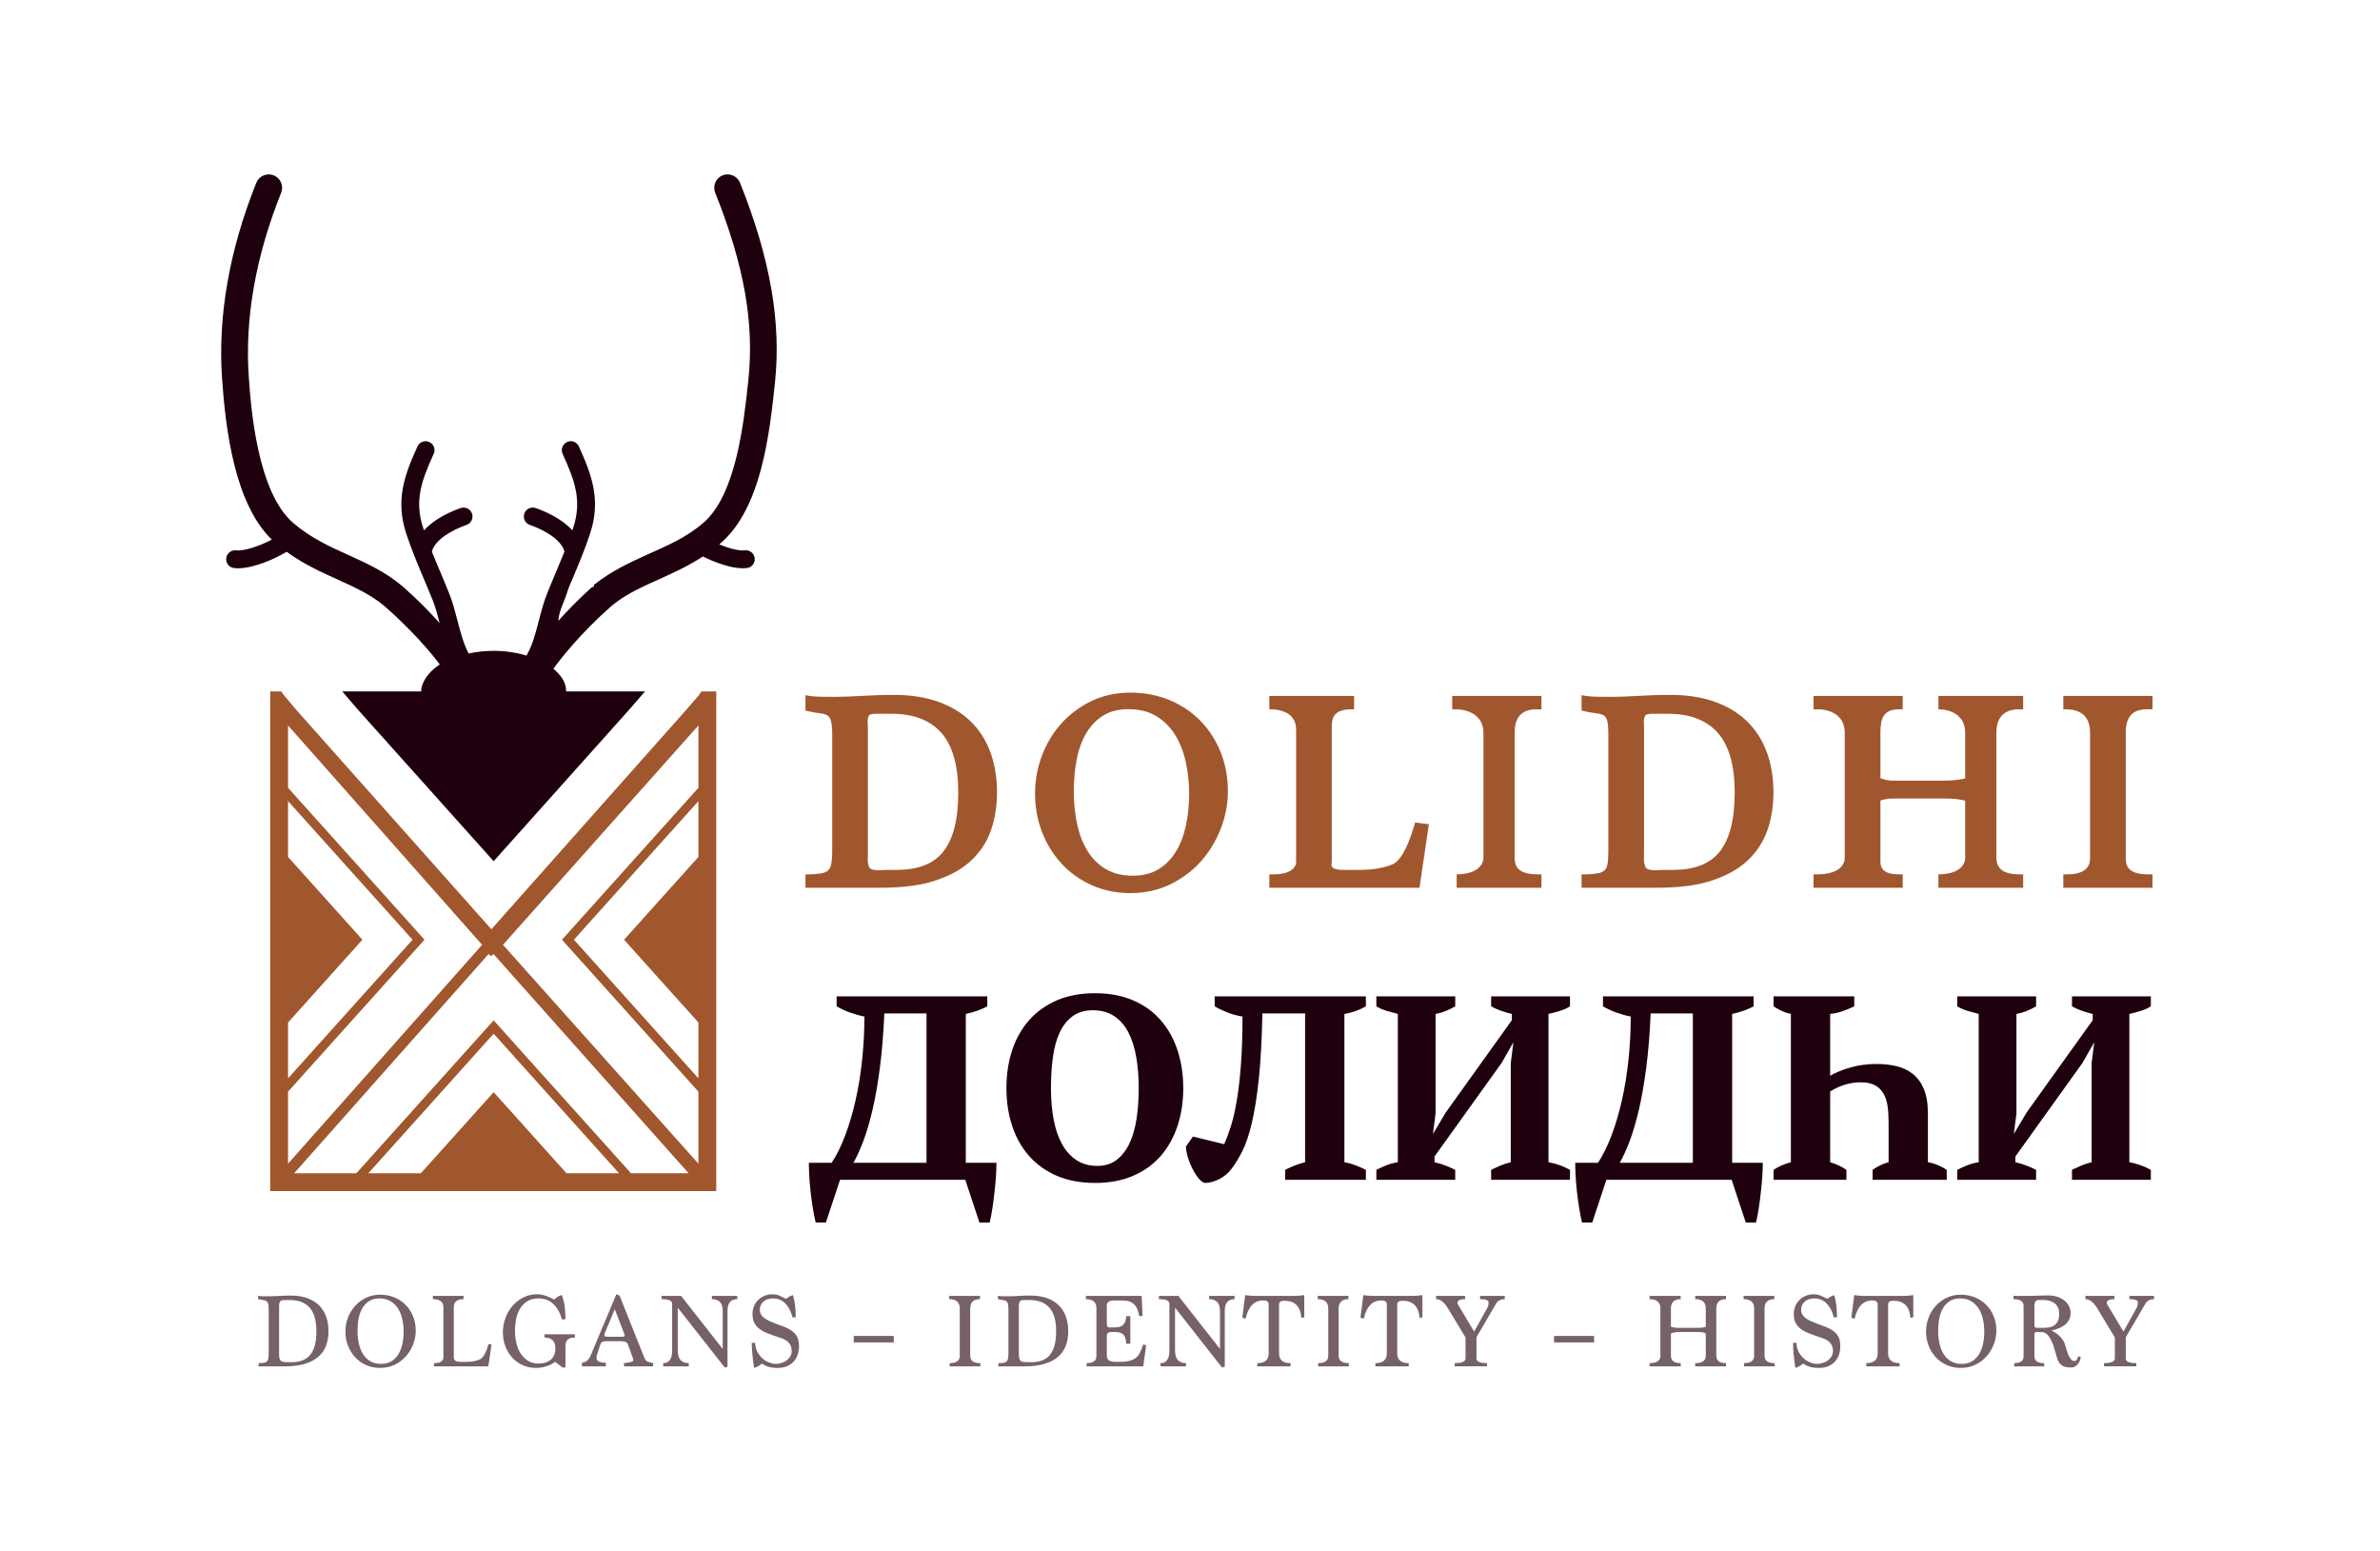 <svg xmlns="http://www.w3.org/2000/svg" width="533.58" height="347.638" viewBox="0 0 533.58 347.638"><path fill="none" d="M-.415-.912h533.58v347.638h-533.58z"/><g fill="#A1572E"><path d="M217.493 161.587c-1.962-1.873-4.407-3.329-7.271-4.327-2.842-.99-6.127-1.492-9.766-1.492-1.326 0-2.598.021-3.779.064-1.162.042-2.281.095-3.358.158-1.066.063-2.155.116-3.263.157-1.916.073-4.234.08-6.354.031-.889-.02-1.601-.091-2.407-.212l-.716-.129v3.427l.441.13c1.16.258 2.091.432 2.91.518.682.072 1.196.237 1.6.489.344.215.595.59.755 1.146.189.667.293 1.711.293 3.104v26.165c0 1.206-.095 2.188-.232 2.918-.116.611-.348 1.065-.662 1.35-.33.298-.822.568-1.451.67-.735.119-1.73.246-2.944.246h-.71v3h16.535c4.592 0 8.59-.38 11.883-1.385 3.322-1.014 6.098-2.411 8.248-4.279 2.164-1.88 3.773-4.155 4.781-6.826.994-2.638 1.498-5.617 1.498-8.886 0-3.351-.515-6.412-1.529-9.114-1.024-2.722-2.538-5.045-4.502-6.923zm-2.656 16.053c0 6.142-1.152 10.531-3.428 13.344-2.234 2.765-5.75 4.017-10.449 4.017h-1.892c-1.026 0-1.895.119-2.581.059-.577-.052-1.036-.122-1.364-.355-.304-.217-.334-.522-.476-1.013-.169-.579-.068-1.373-.068-2.433v-28.245c0-.817-.13-1.456-.02-1.899.09-.358.135-.627.32-.799.175-.163.392-.225.733-.268.471-.059 1.029-.047 1.753-.047h2.521c4.84 0 8.576 1.391 11.105 4.216 2.553 2.849 3.846 7.339 3.846 13.423zM269.115 161.574c-1.934-1.977-4.266-3.54-6.932-4.645-2.664-1.104-5.614-1.665-8.768-1.665-3.209 0-6.173.651-8.809 1.936-2.62 1.278-4.895 2.992-6.758 5.094-1.861 2.1-3.309 4.535-4.303 7.236-.994 2.697-1.497 5.51-1.497 8.361 0 3.067.537 5.991 1.597 8.69 1.059 2.704 2.553 5.096 4.438 7.111 1.89 2.021 4.168 3.627 6.771 4.776 2.606 1.151 5.487 1.735 8.562 1.735 3.293 0 6.332-.673 9.031-2 2.683-1.319 4.999-3.076 6.885-5.222 1.879-2.138 3.356-4.601 4.393-7.321 1.037-2.721 1.562-5.505 1.562-8.274 0-3.148-.549-6.106-1.631-8.792-1.082-2.682-2.611-5.044-4.541-7.02zm-15.196 34.734c-2.252 0-4.227-.476-5.869-1.415-1.651-.944-3.028-2.261-4.092-3.916-1.082-1.685-1.897-3.705-2.421-6.003-.531-2.329-.801-4.882-.801-7.588 0-2.462.218-4.854.649-7.109.423-2.219 1.135-4.197 2.117-5.878.963-1.652 2.237-2.987 3.787-3.968 1.531-.969 3.443-1.46 5.684-1.46 2.453 0 4.56.525 6.262 1.561 1.719 1.048 3.131 2.45 4.197 4.168 1.084 1.746 1.891 3.779 2.396 6.041.51 2.29.77 4.695.77 7.15 0 2.623-.259 5.102-.77 7.369-.505 2.238-1.288 4.206-2.329 5.848-1.023 1.614-2.339 2.9-3.907 3.822-1.555.914-3.465 1.378-5.673 1.378zM317.066 185.057c-1.752 5.955-3.479 7.947-4.596 8.557-.943.472-2.108.786-3.463 1.045-1.373.264-3.021.342-4.902.342h-2.9c-3.348 0-2.625-1.269-2.625-1.788v-29.758c0-1.735-.199-4.454 4.327-4.454h.673v-3h-19v3h.106c4.923 0 5.894 2.719 5.894 4.454v29.758c0 .657-.402 2.788-5.2 2.788h-.8v3h33.666l2.093-14.241-3.089-.392-.184.689zM339.58 192.267v-28.057c0-3.273 1.43-5.21 4.875-5.21h1.125v-3h-20v3h.654c3.746 0 6.346 1.937 6.346 5.21v28.056c0 1.545-1.396 3.733-6.094 3.733h.094v3h19v-3h-.873c-4.753.001-5.127-2.187-5.127-3.732zM391.564 161.587c-1.961-1.873-4.406-3.329-7.27-4.327-2.843-.99-6.129-1.492-9.767-1.492-1.326 0-2.598.021-3.779.064-1.162.042-2.28.095-3.358.158-1.066.063-2.154.116-3.264.157-1.917.073-4.232.081-6.354.031-.888-.02-1.636-.091-2.442-.212l-.751-.129v3.427l.478.13c1.159.258 2.108.432 2.928.518.683.072 1.205.237 1.608.489.345.215.565.59.724 1.146.189.667.262 1.712.262 3.104v26.165c0 1.21-.06 2.192-.197 2.918-.116.611-.329 1.064-.644 1.349-.33.298-.813.568-1.443.67-.734.119-1.72.246-2.935.246h-.781v3h16.606c4.593 0 8.591-.38 11.883-1.385 3.323-1.014 6.098-2.411 8.247-4.279 2.164-1.879 3.773-4.154 4.781-6.826.994-2.637 1.499-5.615 1.499-8.886 0-3.353-.515-6.413-1.529-9.114-1.024-2.721-2.539-5.045-4.502-6.922zm-2.655 16.053c0 6.141-1.153 10.531-3.427 13.344-2.234 2.765-5.751 4.017-10.45 4.017h-1.892c-1.026 0-1.895.119-2.581.059-.577-.052-1.036-.122-1.364-.356-.303-.216-.368-.522-.511-1.012-.17-.58-.104-1.374-.104-2.433v-28.245c0-.816-.095-1.455.017-1.899.09-.358.153-.627.339-.799.174-.162.398-.225.741-.268.471-.059 1.038-.047 1.762-.047h2.521c4.839 0 8.575 1.391 11.104 4.216 2.551 2.849 3.845 7.339 3.845 13.423zM434.58 159h-.158c3.746 0 6.158 1.937 6.158 5.21v10.292c-1 .224-2.502.497-4.708.497h-11.349c-1.352 0-1.943-.232-2.943-.562v-10.227c0-3.273.759-5.21 4.204-5.21h.796v-3h-20v3h.731c3.876 0 6.269 1.937 6.269 5.21v28.056c0 1.545-1.177 3.733-6.269 3.733h-.731v3h20v-3h-.796c-4.526 0-4.204-2.188-4.204-3.733v-12.697c0-.208.581-.312 1.114-.415.705-.138 1.04-.154 1.829-.154h11.349c2.399 0 3.708.215 4.708.49v12.777c0 1.545-1.236 3.733-6.158 3.733h.158v3h19v-3h-.938c-4.471 0-5.062-2.188-5.062-3.733v-28.057c0-3.273 1.66-5.21 5.062-5.21h.938v-3h-19v3zM481.581 196c-4.753 0-5.001-2.188-5.001-3.733v-28.057c0-3.273 1.303-5.21 4.749-5.21h1.251v-3h-20v3h.528c3.747 0 5.472 1.937 5.472 5.21v28.056c0 1.545-.523 3.733-5.22 3.733h-.78v3h20v-3h-.999z"/></g><g fill="#1F000E"><path d="M223.4 260.651c0 .902-.039 1.93-.117 3.084s-.188 2.34-.324 3.555c-.137 1.213-.293 2.408-.469 3.582-.176 1.176-.383 2.232-.617 3.172h-2.291l-3.172-9.574h-28.076l-3.172 9.574h-2.291c-.236-.979-.451-2.076-.646-3.289-.195-1.215-.363-2.438-.5-3.672-.137-1.232-.234-2.418-.293-3.553s-.088-2.096-.088-2.879h5.111c1.094-1.645 2.104-3.68 3.023-6.109.92-2.426 1.703-5.08 2.35-7.959.646-2.877 1.135-5.913 1.469-9.104.332-3.191.498-6.393.498-9.604-1.018-.195-2.074-.49-3.172-.881-1.096-.391-2.113-.861-3.053-1.41v-2.232h33.775v2.232c-1.371.744-2.977 1.312-4.816 1.703v33.364h6.871zm-15.684 0v-33.481h-9.457c-.195 4.543-.527 8.615-.998 12.217-.471 3.604-1.027 6.776-1.674 9.516-.646 2.742-1.342 5.082-2.086 7.02-.744 1.939-1.469 3.516-2.172 4.729h16.387zM225.632 243.91c0-3.055.432-5.883 1.291-8.488.863-2.604 2.135-4.854 3.82-6.754 1.682-1.898 3.758-3.377 6.225-4.436 2.467-1.057 5.307-1.586 8.518-1.586s6.051.529 8.516 1.586c2.469 1.059 4.533 2.537 6.199 4.436 1.664 1.9 2.926 4.15 3.787 6.754.861 2.605 1.293 5.434 1.293 8.488 0 3.055-.432 5.885-1.293 8.489s-2.123 4.855-3.787 6.754c-1.666 1.9-3.73 3.379-6.199 4.436-2.465 1.057-5.305 1.586-8.516 1.586s-6.051-.529-8.518-1.586-4.543-2.535-6.225-4.436c-1.686-1.898-2.957-4.15-3.82-6.754-.859-2.604-1.291-5.434-1.291-8.489zm9.987 0c0 2.506.195 4.827.586 6.961s1.008 3.975 1.852 5.521c.84 1.547 1.918 2.76 3.23 3.641 1.311.883 2.887 1.322 4.727 1.322 1.684 0 3.113-.439 4.289-1.322 1.176-.881 2.133-2.094 2.879-3.641.742-1.547 1.281-3.387 1.613-5.521s.5-4.455.5-6.961c0-2.506-.186-4.826-.559-6.961-.371-2.133-.959-3.973-1.762-5.521-.803-1.545-1.859-2.76-3.172-3.641s-2.906-1.322-4.785-1.322c-1.803 0-3.311.441-4.523 1.322-1.215.881-2.184 2.096-2.908 3.641-.725 1.549-1.232 3.389-1.527 5.521-.296 2.135-.44 4.455-.44 6.961zM278.556 227.875c-1.215-.195-2.359-.508-3.438-.939s-2.008-.881-2.789-1.352v-2.232h33.891v2.232c-.586.352-1.301.686-2.145.998-.84.314-1.73.549-2.672.705v33.247c.902.156 1.754.393 2.555.705.805.314 1.559.646 2.262.998v2.232h-18.09v-2.232c.664-.352 1.379-.676 2.145-.969.762-.293 1.535-.537 2.318-.734v-33.364h-9.574c-.117 5.953-.393 10.916-.822 14.891-.43 3.975-.961 7.254-1.586 9.838-.627 2.584-1.32 4.631-2.086 6.139-.762 1.508-1.555 2.811-2.379 3.906-.742 1.018-1.684 1.811-2.818 2.379-1.137.566-2.232.852-3.289.852-.51-.197-.998-.598-1.469-1.205-.471-.605-.9-1.301-1.291-2.084-.395-.783-.715-1.605-.971-2.467-.254-.861-.4-1.664-.439-2.408l1.586-2.232 6.988 1.703c.508-1.096 1.008-2.418 1.5-3.965.488-1.547.93-3.455 1.32-5.727.391-2.272.705-4.954.939-8.047.237-3.095.354-6.718.354-10.868zM326.251 264.469h-17.681v-2.232c.744-.391 1.527-.742 2.35-1.057.822-.312 1.645-.529 2.467-.646v-33.247c-.783-.195-1.607-.42-2.467-.676-.863-.254-1.645-.596-2.35-1.027v-2.232h17.682v2.232c-.59.352-1.254.686-2 .998-.742.314-1.547.549-2.406.705v22.321l-.588 4.582 2.877-4.816 14.806-20.676v-1.41c-1.844-.43-3.389-.998-4.642-1.703v-2.232h17.681v2.232c-.668.432-1.422.773-2.262 1.027-.844.256-1.695.48-2.555.676v33.247c.898.156 1.75.383 2.555.676.801.293 1.557.637 2.262 1.027v2.232h-17.681v-2.232c.548-.273 1.204-.576 1.968-.91.764-.332 1.576-.596 2.438-.793v-22.262l.588-4.641-2.645 4.641-15.036 20.969v1.293c.898.197 1.742.451 2.523.764.785.314 1.488.627 2.117.939v2.231zM395.209 260.651c0 .902-.039 1.93-.117 3.084s-.188 2.34-.324 3.555c-.137 1.213-.293 2.408-.469 3.582-.176 1.176-.383 2.232-.617 3.172h-2.291l-3.172-9.574h-28.076l-3.172 9.574h-2.291c-.236-.979-.451-2.076-.646-3.289-.195-1.215-.363-2.438-.5-3.672-.137-1.232-.234-2.418-.293-3.553s-.088-2.096-.088-2.879h5.111c1.094-1.645 2.104-3.68 3.023-6.109.92-2.426 1.703-5.08 2.35-7.959.646-2.877 1.135-5.913 1.469-9.104.332-3.191.498-6.393.498-9.604-1.018-.195-2.074-.49-3.172-.881-1.096-.391-2.113-.861-3.053-1.41v-2.232h33.775v2.232c-1.371.744-2.977 1.312-4.816 1.703v33.364h6.871zm-15.683 0v-33.481h-9.457c-.195 4.543-.527 8.615-.998 12.217-.471 3.604-1.027 6.776-1.674 9.516-.646 2.742-1.342 5.082-2.086 7.02-.744 1.939-1.469 3.516-2.172 4.729h16.387zM397.624 223.352h18.09v2.232c-.898.43-1.799.803-2.701 1.115-.9.312-1.801.51-2.701.588v13.861c1.096-.666 2.564-1.271 4.404-1.82 1.842-.549 3.857-.822 6.051-.822 1.566 0 3.045.166 4.434.5 1.391.332 2.605.91 3.643 1.732 1.039.822 1.859 1.947 2.467 3.377.607 1.43.912 3.241.912 5.434v10.984c.742.117 1.488.332 2.23.646.744.312 1.41.664 1.996 1.057v2.232h-16.621v-2.232c.432-.314.949-.627 1.557-.939.607-.314 1.283-.568 2.025-.764v-8.928c0-1.371-.078-2.605-.234-3.701-.156-1.098-.471-2.037-.939-2.82-.471-.784-1.107-1.391-1.91-1.82-.801-.432-1.85-.647-3.143-.647-1.291 0-2.516.186-3.67.559-1.154.372-2.223.872-3.201 1.498v15.86c.666.195 1.312.439 1.938.734.627.293 1.195.617 1.703.969v2.232h-16.328v-2.232c.508-.352 1.096-.676 1.762-.969.666-.295 1.371-.539 2.115-.734v-33.247c-.783-.156-1.508-.402-2.174-.734-.666-.334-1.234-.656-1.703-.969v-2.232zM456.479 264.469h-17.682v-2.232c.744-.391 1.527-.742 2.35-1.057.822-.312 1.646-.529 2.469-.646v-33.247c-.785-.195-1.607-.42-2.469-.676-.861-.254-1.645-.596-2.35-1.027v-2.232h17.682v2.232c-.588.352-1.254.686-1.998.998-.744.314-1.547.549-2.408.705v22.321l-.588 4.582 2.879-4.816 14.803-20.676v-1.41c-1.842-.43-3.389-.998-4.641-1.703v-2.232h17.68v2.232c-.666.432-1.42.773-2.262 1.027-.842.256-1.693.48-2.555.676v33.247c.9.156 1.752.383 2.555.676s1.557.637 2.262 1.027v2.232h-17.68v-2.232c.547-.273 1.203-.576 1.967-.91.764-.332 1.576-.596 2.438-.793v-22.262l.588-4.641-2.643 4.641-15.037 20.969v1.293c.9.197 1.742.451 2.525.764.783.314 1.488.627 2.115.939v2.231z"/></g><g fill="#766169"><path d="M57.976 306.283v-.715c.477 0 .861-.023 1.155-.071s.524-.146.691-.298c.167-.151.278-.373.333-.667.056-.293.083-.679.083-1.155v-9.886c0-.556-.04-.973-.119-1.25-.08-.278-.214-.477-.405-.596-.19-.119-.437-.194-.738-.226-.302-.032-.667-.095-1.096-.191v-.738c.317.048.651.076 1 .083.349.008.707.012 1.072.012.477 0 .925-.008 1.346-.024.42-.016.833-.036 1.239-.06.405-.023.825-.043 1.262-.059.437-.016.909-.024 1.417-.024 1.35 0 2.549.183 3.597.548s1.93.89 2.644 1.572c.715.683 1.259 1.521 1.632 2.513.373.993.56 2.108.56 3.347 0 1.208-.183 2.295-.548 3.264-.366.969-.941 1.795-1.727 2.478-.786.683-1.791 1.211-3.014 1.584-1.223.373-2.692.56-4.407.56h-5.977zm7.432-.929c1.874 0 3.263-.56 4.168-1.679s1.358-2.878 1.358-5.277c0-2.382-.508-4.141-1.524-5.276-1.017-1.135-2.486-1.703-4.407-1.703h-.953c-.286 0-.524.012-.715.036s-.342.087-.453.19c-.111.104-.19.25-.238.441-.047.19-.071.453-.071.786v10.672c0 .429.036.767.107 1.013.072.247.191.429.357.548.167.119.385.19.655.214.27.024.604.036 1 .036h.716zM85.228 306.641c-1.128 0-2.168-.211-3.121-.631-.953-.42-1.775-1-2.466-1.739-.691-.738-1.231-1.604-1.62-2.596-.39-.993-.584-2.053-.584-3.18 0-1.048.183-2.069.548-3.062.365-.992.89-1.874 1.572-2.644.683-.77 1.505-1.39 2.466-1.858.96-.468 2.028-.703 3.204-.703 1.159 0 2.227.203 3.204.608.977.405 1.818.969 2.525 1.691.707.723 1.258 1.577 1.656 2.561.396.985.595 2.057.595 3.216 0 1.017-.19 2.025-.571 3.025-.381 1-.917 1.894-1.608 2.68-.69.786-1.528 1.421-2.513 1.906s-2.08.726-3.287.726zm.19-.906c.889 0 1.651-.187 2.287-.56.635-.373 1.159-.885 1.572-1.536.413-.651.718-1.417.917-2.299.198-.881.298-1.831.298-2.847 0-.953-.1-1.874-.298-2.764-.199-.889-.512-1.679-.941-2.37s-.989-1.247-1.68-1.667-1.529-.631-2.513-.631c-.905 0-1.671.199-2.299.596s-1.136.929-1.524 1.596c-.39.667-.667 1.438-.834 2.311-.167.874-.25 1.787-.25 2.739 0 1.048.103 2.025.31 2.93s.524 1.691.953 2.358.977 1.191 1.644 1.572 1.453.572 2.358.572zM97.305 306.283v-.715c1.397 0 2.097-.429 2.097-1.286v-11.244c0-1.207-.786-1.811-2.358-1.811v-.738h6.884v.738c-1.461 0-2.191.604-2.191 1.811v11.244c0 .667.516 1 1.548 1h1.096c.73 0 1.366-.051 1.906-.155.54-.103 1-.25 1.382-.441.699-.381 1.326-1.516 1.882-3.406l.643.095-.714 4.907h-12.175zM126.153 306.545l-1.715-1.263c-.54.413-1.187.743-1.941.989s-1.529.369-2.323.369c-1.096 0-2.096-.207-3.001-.62-.905-.413-1.688-.98-2.346-1.703-.659-.723-1.171-1.568-1.537-2.537-.366-.968-.548-2.009-.548-3.121 0-1.096.187-2.156.56-3.18s.901-1.933 1.584-2.728c.683-.794 1.497-1.429 2.441-1.906s1.981-.715 3.109-.715c.683 0 1.338.119 1.965.357s1.243.516 1.846.834c.572-.572 1.144-.905 1.715-1 .54 1.318.81 3.128.81 5.431h-.81c-.35-1.397-.969-2.529-1.858-3.395-.89-.865-2.017-1.298-3.383-1.298-.969 0-1.787.203-2.454.607s-1.211.945-1.632 1.62-.723 1.449-.905 2.322c-.183.874-.274 1.771-.274 2.692 0 1 .107 1.946.321 2.835.214.89.544 1.667.989 2.334.444.667.992 1.199 1.644 1.596.651.397 1.421.596 2.311.596.524 0 1.013-.063 1.465-.191.453-.127.854-.325 1.203-.595.349-.27.623-.616.822-1.037.198-.42.298-.933.298-1.536 0-1.652-.81-2.478-2.43-2.478v-.715h6.813v.715c-1.414 0-2.121.604-2.121 1.81v4.908h-.618zM139.898 306.283v-.715l.703-.095c.246-.032.468-.071.667-.119.198-.047.365-.107.5-.179.135-.071.203-.155.203-.25l-.036-.274c-.008-.119-.052-.266-.131-.44l-1.072-2.93c-.175-.413-.659-.62-1.453-.62h-3.549c-.604 0-.969.207-1.096.62l-.81 2.478c-.064.143-.095.349-.095.619 0 .73.699 1.096 2.096 1.096v.81h-5.36v-.81c.46-.032.854-.19 1.179-.477.325-.286.599-.698.822-1.238l5.717-13.626.715.286 5.646 14.15c.222.333.397.54.524.62.032.032.163.076.393.131l.965.25v.715h-6.528zm-2.072-12.792l-2.096 5.003c-.175.381-.262.651-.262.81 0 .238.294.357.881.357h3.001c.477 0 .715-.095.715-.286 0-.08-.087-.341-.262-.786l-1.977-5.098zM162.481 306.545l-10.529-13.412v9.601c0 1.89.818 2.834 2.454 2.834v.715h-5.717v-.715c1.334 0 2.001-.944 2.001-2.834v-10.505c0-.667-.786-1.001-2.358-1.001v-.738h4.359l9.338 11.887v-8.528c0-1.747-.81-2.621-2.43-2.621v-.738h5.693v.738c-1.461 0-2.191.874-2.191 2.621v12.53l-.62.166zM177.68 295.301c-.318-1.286-.85-2.314-1.596-3.085-.747-.77-1.667-1.155-2.763-1.155-.905 0-1.628.238-2.168.715-.54.476-.81 1.08-.81 1.81 0 .572.194 1.068.583 1.489s.973.798 1.751 1.131c.969.413 1.85.759 2.645 1.036.794.278 1.473.6 2.037.965.563.366 1 .826 1.31 1.382.31.556.465 1.31.465 2.263 0 .587-.092 1.167-.274 1.739-.183.572-.465 1.084-.846 1.537-.381.453-.878.818-1.489 1.096s-1.346.417-2.203.417c-.556 0-1.037-.04-1.441-.119-.405-.08-.747-.175-1.024-.286-.278-.111-.497-.222-.655-.333l-.333-.238c-.302.222-.604.421-.905.595-.302.175-.604.302-.905.381-.175-1.191-.306-2.251-.393-3.18-.088-.929-.131-1.743-.131-2.442h.786c0 .699.143 1.338.429 1.917.286.58.651 1.076 1.096 1.489.444.413.944.734 1.5.964.556.23 1.096.346 1.62.346.333 0 .703-.056 1.107-.167.405-.111.786-.286 1.144-.524s.659-.54.905-.905.369-.802.369-1.31c0-.635-.171-1.191-.512-1.667-.341-.477-.885-.85-1.632-1.12-.874-.317-1.711-.611-2.513-.881s-1.509-.592-2.12-.965-1.1-.842-1.465-1.406c-.366-.563-.548-1.306-.548-2.227 0-.667.119-1.271.357-1.811s.56-1.004.964-1.394c.405-.389.877-.691 1.417-.905s1.104-.322 1.691-.322c.683 0 1.267.124 1.751.369.484.247.933.465 1.346.655.492-.396 1.008-.675 1.548-.833.222.73.381 1.505.476 2.322.096.818.143 1.704.143 2.656h-.714zM191.4 300.923v-1.453h8.981v1.453h-8.981zM212.911 306.283v-.715c1.509 0 2.263-.548 2.263-1.644v-10.601c0-1.397-.786-2.097-2.358-2.097v-.738h6.884v.738c-1.461 0-2.191.699-2.191 2.097v10.601c0 1.096.762 1.644 2.287 1.644v.715h-6.885zM223.821 306.283v-.715c.477 0 .861-.023 1.155-.071s.524-.146.691-.298c.167-.151.278-.373.333-.667.056-.293.083-.679.083-1.155v-9.886c0-.556-.04-.973-.119-1.25-.08-.278-.214-.477-.405-.596-.19-.119-.437-.194-.738-.226-.302-.032-.667-.095-1.096-.191v-.738c.317.048.651.076 1 .083.349.008.707.012 1.072.012.477 0 .925-.008 1.346-.024.42-.016.833-.036 1.239-.06.405-.023.825-.043 1.262-.059.437-.016.909-.024 1.417-.024 1.35 0 2.549.183 3.597.548s1.93.89 2.644 1.572c.715.683 1.259 1.521 1.632 2.513.373.993.56 2.108.56 3.347 0 1.208-.183 2.295-.548 3.264-.366.969-.941 1.795-1.727 2.478-.786.683-1.791 1.211-3.014 1.584-1.223.373-2.692.56-4.407.56h-5.977zm7.432-.929c1.874 0 3.263-.56 4.168-1.679s1.358-2.878 1.358-5.277c0-2.382-.508-4.141-1.524-5.276-1.017-1.135-2.486-1.703-4.407-1.703h-.953c-.286 0-.524.012-.715.036s-.342.087-.453.19c-.111.104-.19.25-.238.441-.047.19-.071.453-.071.786v10.672c0 .429.036.767.107 1.013.072.247.191.429.357.548.167.119.385.19.655.214.27.024.604.036 1 .036h.716zM243.617 306.283v-.715c1.461 0 2.192-.516 2.192-1.548v-10.791c0-1.334-.786-2.001-2.358-2.001v-.738h12.506l.19 4.455-.738.095c-.143-.857-.357-1.524-.643-2.001-.286-.476-.631-.83-1.037-1.06-.405-.23-.869-.365-1.394-.405-.524-.04-1.096-.06-1.715-.06h-.667c-1.207 0-1.811.357-1.811 1.072v4.264c0 .477.19.715.572.715h.81c.396 0 .766-.02 1.107-.06.341-.04.643-.143.905-.31s.477-.421.643-.763c.167-.341.282-.806.346-1.394h.881v6.17h-.881c-.064-.587-.159-1.052-.286-1.394-.127-.341-.31-.603-.548-.786-.238-.182-.532-.301-.881-.357-.35-.055-.778-.083-1.286-.083h-.286c-.73 0-1.096.262-1.096.786v4.55c0 .905.635 1.358 1.906 1.358h.738c1 0 1.807-.075 2.418-.227.611-.15 1.108-.389 1.489-.714.381-.325.687-.734.917-1.227.23-.492.464-1.072.703-1.739l.643.19-.643 4.717h-12.696zM273.965 306.545l-10.529-13.412v9.601c0 1.89.818 2.834 2.454 2.834v.715h-5.717v-.715c1.334 0 2.001-.944 2.001-2.834v-10.505c0-.667-.786-1.001-2.358-1.001v-.738h4.359l9.338 11.887v-8.528c0-1.747-.81-2.621-2.43-2.621v-.738h5.693v.738c-1.461 0-2.191.874-2.191 2.621v12.53l-.62.166zM281.875 306.283v-.715c1.699 0 2.549-.73 2.549-2.191v-10.982c0-.587-.389-.881-1.167-.881-1.048 0-1.898.337-2.549 1.012s-1.136 1.696-1.453 3.062l-.738-.191.643-5.074c.365.047.71.087 1.036.119.325.032.639.047.941.047h9.171c.333 0 .675-.016 1.024-.047.349-.032.707-.072 1.072-.119v4.979l-.644.095c-.19-2.541-1.461-3.812-3.812-3.812-.794 0-1.191.271-1.191.81v10.982c0 1.461.857 2.191 2.573 2.191v.715h-7.455zM295.524 306.283v-.715c1.509 0 2.263-.548 2.263-1.644v-10.601c0-1.397-.786-2.097-2.358-2.097v-.738h6.884v.738c-1.461 0-2.191.699-2.191 2.097v10.601c0 1.096.762 1.644 2.287 1.644v.715h-6.885zM308.364 306.283v-.715c1.699 0 2.549-.73 2.549-2.191v-10.982c0-.587-.389-.881-1.167-.881-1.048 0-1.898.337-2.549 1.012s-1.136 1.696-1.453 3.062l-.738-.191.643-5.074c.365.047.71.087 1.036.119.325.032.639.047.941.047h9.171c.333 0 .675-.016 1.024-.047.349-.032.707-.072 1.072-.119v4.979l-.644.095c-.19-2.541-1.461-3.812-3.812-3.812-.794 0-1.191.271-1.191.81v10.982c0 1.461.857 2.191 2.573 2.191v.715h-7.455zM326.135 306.283v-.715c1.62 0 2.43-.365 2.43-1.096v-4.645l-3.978-6.599c-.81-1.334-1.684-2.001-2.621-2.001v-.738h6.503v.738c-1.144 0-1.715.271-1.715.81 0 .127.031.247.095.357l.286.477 3.359 5.622 3.073-5.527c.047-.159.087-.325.119-.5.031-.174.047-.349.047-.524 0-.477-.635-.715-1.906-.715v-.738h5.527v.738c-.826 0-1.453.302-1.882.905l-4.455 7.623v4.812c0 .667.786 1 2.358 1v.715h-7.24zM348.408 300.923v-1.453h8.98v1.453h-8.98zM380.066 306.283v-.715c1.572 0 2.358-.548 2.358-1.644v-4.979c-.286-.238-.89-.357-1.811-.357h-4.288c-.317 0-.619.028-.905.083-.285.056-.556.147-.81.274v4.979c0 1.096.73 1.644 2.191 1.644v.715h-6.979v-.715c1.62 0 2.43-.548 2.43-1.644v-10.601c0-1.397-.81-2.097-2.43-2.097v-.738h6.979v.738c-1.461 0-2.191.699-2.191 2.097v4.073c.524.175 1.096.262 1.715.262h4.288c.89 0 1.493-.087 1.811-.262v-4.073c0-1.397-.786-2.097-2.358-2.097v-.738h6.885v.738c-1.445 0-2.168.699-2.168 2.097v10.601c0 1.096.723 1.644 2.168 1.644v.715h-6.885zM391 306.283v-.715c1.509 0 2.264-.548 2.264-1.644v-10.601c0-1.397-.786-2.097-2.358-2.097v-.738h6.885v.738c-1.462 0-2.192.699-2.192 2.097v10.601c0 1.096.763 1.644 2.287 1.644v.715h-6.886zM411.129 295.301c-.318-1.286-.85-2.314-1.597-3.085-.746-.77-1.667-1.155-2.763-1.155-.905 0-1.628.238-2.168.715-.54.476-.81 1.08-.81 1.81 0 .572.194 1.068.583 1.489.39.421.973.798 1.751 1.131.969.413 1.85.759 2.645 1.036.794.278 1.473.6 2.036.965.564.366 1.001.826 1.311 1.382.31.556.465 1.31.465 2.263 0 .587-.092 1.167-.274 1.739s-.464 1.084-.846 1.537c-.381.453-.877.818-1.488 1.096-.612.278-1.347.417-2.204.417-.556 0-1.036-.04-1.441-.119-.404-.08-.746-.175-1.023-.286-.278-.111-.497-.222-.655-.333l-.334-.238c-.302.222-.604.421-.905.595-.302.175-.604.302-.905.381-.175-1.191-.306-2.251-.393-3.18-.088-.929-.131-1.743-.131-2.442h.786c0 .699.143 1.338.429 1.917.285.58.65 1.076 1.096 1.489.444.413.944.734 1.501.964.556.23 1.096.346 1.619.346.334 0 .703-.056 1.108-.167.404-.111.786-.286 1.144-.524.356-.238.658-.54.905-.905.245-.365.369-.802.369-1.31 0-.635-.171-1.191-.513-1.667-.342-.477-.886-.85-1.632-1.12-.873-.317-1.711-.611-2.513-.881-.803-.27-1.509-.592-2.12-.965-.612-.373-1.101-.842-1.466-1.406-.365-.563-.548-1.306-.548-2.227 0-.667.119-1.271.357-1.811s.561-1.004.965-1.394c.405-.389.878-.691 1.418-.905.539-.214 1.104-.322 1.691-.322.683 0 1.266.124 1.751.369.483.247.933.465 1.346.655.492-.396 1.008-.675 1.548-.833.223.73.382 1.505.477 2.322.096.818.144 1.704.144 2.656h-.716zM418.418 306.283v-.715c1.699 0 2.549-.73 2.549-2.191v-10.982c0-.587-.389-.881-1.167-.881-1.048 0-1.897.337-2.549 1.012-.651.675-1.136 1.696-1.453 3.062l-.738-.191.643-5.074c.365.047.711.087 1.037.119.325.032.639.047.94.047h9.172c.333 0 .675-.016 1.024-.047.349-.032.706-.072 1.071-.119v4.979l-.643.095c-.19-2.541-1.462-3.812-3.812-3.812-.795 0-1.191.271-1.191.81v10.982c0 1.461.857 2.191 2.573 2.191v.715h-7.456zM439.596 306.641c-1.128 0-2.168-.211-3.121-.631-.952-.42-1.774-1-2.465-1.739-.691-.738-1.231-1.604-1.62-2.596-.39-.993-.584-2.053-.584-3.18 0-1.048.183-2.069.548-3.062.365-.992.89-1.874 1.572-2.644.683-.77 1.505-1.39 2.466-1.858s2.028-.703 3.204-.703c1.159 0 2.228.203 3.204.608.977.405 1.818.969 2.525 1.691.706.723 1.258 1.577 1.655 2.561.396.985.596 2.057.596 3.216 0 1.017-.19 2.025-.572 3.025-.381 1-.917 1.894-1.607 2.68-.691.786-1.529 1.421-2.514 1.906s-2.08.726-3.287.726zm.191-.906c.89 0 1.651-.187 2.287-.56.635-.373 1.159-.885 1.572-1.536.412-.651.718-1.417.917-2.299.198-.881.298-1.831.298-2.847 0-.953-.1-1.874-.298-2.764-.199-.889-.513-1.679-.941-2.37s-.988-1.247-1.679-1.667c-.691-.421-1.529-.631-2.514-.631-.905 0-1.672.199-2.299.596-.628.397-1.136.929-1.524 1.596-.39.667-.667 1.438-.834 2.311s-.25 1.787-.25 2.739c0 1.048.104 2.025.31 2.93s.524 1.691.953 2.358.977 1.191 1.644 1.572 1.452.572 2.358.572zM466.467 304.211c0 .19-.044.421-.132.69-.087.271-.222.524-.404.763-.183.238-.405.444-.667.619-.263.175-.56.262-.894.262-.969 0-1.684-.163-2.144-.488-.461-.326-.803-.854-1.024-1.584-.19-.604-.382-1.25-.572-1.941s-.417-1.326-.679-1.906c-.262-.58-.584-1.064-.965-1.453s-.857-.583-1.43-.583h-.714c-.429 0-.676.087-.739.262v5.169c0 1.033.73 1.548 2.192 1.548v.715h-6.718v-.715c1.396 0 2.096-.516 2.096-1.548v-11.268c0-1.016-.754-1.525-2.263-1.525v-.738h2.978c.524 0 .969-.004 1.334-.012l1.061-.036c.341-.016.706-.028 1.096-.036.389-.008.861-.012 1.417-.012.683 0 1.326.099 1.93.298s1.123.473 1.561.822c.437.35.782.762 1.036 1.239s.381.993.381 1.548c0 .556-.104 1.048-.31 1.477s-.496.802-.869 1.12c-.374.318-.814.588-1.322.81-.509.222-1.072.397-1.691.524v.071c.763.366 1.394.822 1.894 1.37.501.548.838 1.076 1.013 1.584l.334 1.144c.126.445.273.866.44 1.262.167.397.361.735.583 1.013.223.278.492.417.811.417.381 0 .658-.357.834-1.072l.546.19zm-8.552-6.551c.477 0 .938-.032 1.382-.095s.842-.206 1.191-.429c.349-.222.631-.54.846-.953.214-.413.321-.977.321-1.691 0-.603-.107-1.104-.321-1.5-.215-.397-.492-.71-.834-.941-.342-.23-.719-.393-1.132-.488-.413-.096-.817-.143-1.215-.143h-1.144c-.604 0-.905.445-.905 1.334v4.55c.063.238.254.357.572.357h1.239zM471.708 306.283v-.715c1.619 0 2.43-.365 2.43-1.096v-4.645l-3.979-6.599c-.81-1.334-1.684-2.001-2.62-2.001v-.738h6.503v.738c-1.144 0-1.715.271-1.715.81 0 .127.031.247.095.357l.286.477 3.359 5.622 3.072-5.527c.048-.159.088-.325.119-.5.032-.174.048-.349.048-.524 0-.477-.636-.715-1.905-.715v-.738h5.526v.738c-.826 0-1.453.302-1.882.905l-4.455 7.623v4.812c0 .667.786 1 2.358 1v.715h-7.24z"/></g><path fill="#A1572E" d="M157.273 155l-.6.851-2.96 3.421-43.55 49.035-43.55-48.967-2.96-3.5-.6-.84h-2.473v112h100v-112h-3.307zm-.693 37.096l-16.668 18.557 16.668 18.556v12.514l-27.91-31.07 27.91-31.07v12.513zm0-15.504l-30.59 34.06 30.59 34.06v16.142l-43.87-49.12.106-.002 43.764-49.11v13.97zm-29.581 86.408l-16.321-18.171-16.321 18.171h-11.774l28.09-31.28 28.1 31.28h-11.774zm-16.326-34.27l-30.779 34.27h-13.945l43.631-49.189v.091l.5.425.5-.357v-.17l43.798 49.2h-12.915l-30.79-34.27zm-46.093.478l16.668-18.556-16.668-18.556v-12.514l27.91 31.07-27.91 31.07v-12.514zm0 15.504l30.59-34.06-30.59-34.06v-13.97l43.452 49.11.106.002-43.559 49.12v-16.142z"/><path fill="#1F000E" d="M173.734 85.872c1.449-13.62-1.03-27.88-7.82-44.89-.62-1.54-2.37-2.29-3.9-1.68-1.539.62-2.279 2.36-1.67 3.9 6.5 16.29 8.801 29.25 7.42 42.11-1.02 9.56-2.72 25.56-10.1 31.91-3.91 3.36-8.189 5.128-12.35 7.008-4.09 1.851-8.25 3.77-12.01 6.77h-.091c-.17 1-.329.461-.5.611-2.949 2.629-5.47 5.27-7.528 7.539.102-1.683.786-3.223 1.358-4.653.43-1.07.69-2.108 1.13-3.158l.6-1.419c1.41-3.34 2.871-6.785 4.031-10.334 2.459-7.51.409-13.047-2.531-19.517-.449-1-1.639-1.449-2.639-.988-1.011.46-1.451 1.641-1 2.651 2.739 6.029 4.389 10.45 2.369 16.62l-.18.52-.004.013c-2.473-2.729-6.26-4.315-8.225-4.998-1.043-.364-2.184.189-2.545 1.233-.362 1.043.189 2.183 1.232 2.545 3.354 1.165 7.055 3.321 7.77 5.971-.64 1.599-1.309 3.188-1.959 4.747-.42.99-.84 1.98-1.25 2.98l-.689 1.69c-.76 1.91-1.311 4-1.84 6.03-.7 2.72-1.43 5.53-2.67 7.67l-.101.21c-2.21-.68-4.72-1.07-7.37-1.07-1.96 0-3.85.21-5.59.6-1.15-2.1-1.85-4.8-2.529-7.41-.531-2.03-1.07-4.12-1.841-6.03-.229-.57-.46-1.13-.69-1.69-.409-1-.819-1.99-1.239-2.98-.659-1.557-1.327-3.144-1.966-4.74.71-2.652 4.415-4.811 7.77-5.977 1.044-.362 1.596-1.502 1.233-2.545s-1.501-1.598-2.546-1.233c-1.963.682-5.746 2.267-8.219 4.993l-.002-.008-.181-.52c-2.021-6.17-.38-10.59 2.36-16.62.459-1.01.01-2.19-.99-2.65-1.01-.46-2.189-.01-2.65.99-2.93 6.47-4.979 12.01-2.529 19.52 1.17 3.55 2.619 7 4.029 10.34l.6 1.43c.451 1.05.881 2.11 1.311 3.17.62 1.56 1.09 3.3 1.57 5.15-2.131-2.38-4.77-5.09-7.92-7.89l-.5-.43c-3.76-3.19-7.971-5.1-12.051-6.95-4.16-1.88-8.469-3.83-12.369-7.189-8.17-7.03-9.521-26.4-9.961-32.771-.909-13.06 1.531-26.94 7.261-41.25.62-1.53-.13-3.28-1.67-3.9-1.54-.61-3.28.13-3.9 1.67-6.069 15.149-8.649 29.919-7.68 43.899.819 11.72 2.87 28.018 11.148 36.099-2.7 1.416-6.188 2.607-7.987 2.399-1.095-.132-2.092.654-2.222 1.75-.13 1.097.653 2.091 1.75 2.222.285.034.581.05.888.05 3.535 0 8.335-2.136 10.891-3.702l.002.002c3.79 2.75 7.641 4.5 11.381 6.19 1.079.49 2.149.98 3.199 1.48 2.84 1.35 5.5 2.84 7.83 4.91 5.859 5.2 9.91 9.979 11.93 12.668-2.59 1.7-4.17 4.06-4.17 6.06h-17.68l3.59 4.181 30.34 33.871 30.34-33.916 3.59-4.136h-17.67c0-2-1.06-3.56-2.869-5.089 1.68-2.33 6-7.82 12.64-13.729 2.34-2.07 5-3.515 7.83-4.865 1.05-.5 2.12-.967 3.21-1.457 3.24-1.47 6.55-2.959 9.84-5.119h.009c2.638 1.325 6.184 2.648 8.962 2.648.307 0 .604-.015.889-.049 1.098-.13 1.881-1.124 1.75-2.221-.13-1.097-1.127-1.884-2.222-1.75-1.332.153-3.563-.45-5.724-1.341l.307-.256c9.179-7.9 10.979-24.7 12.179-35.9z"/></svg>